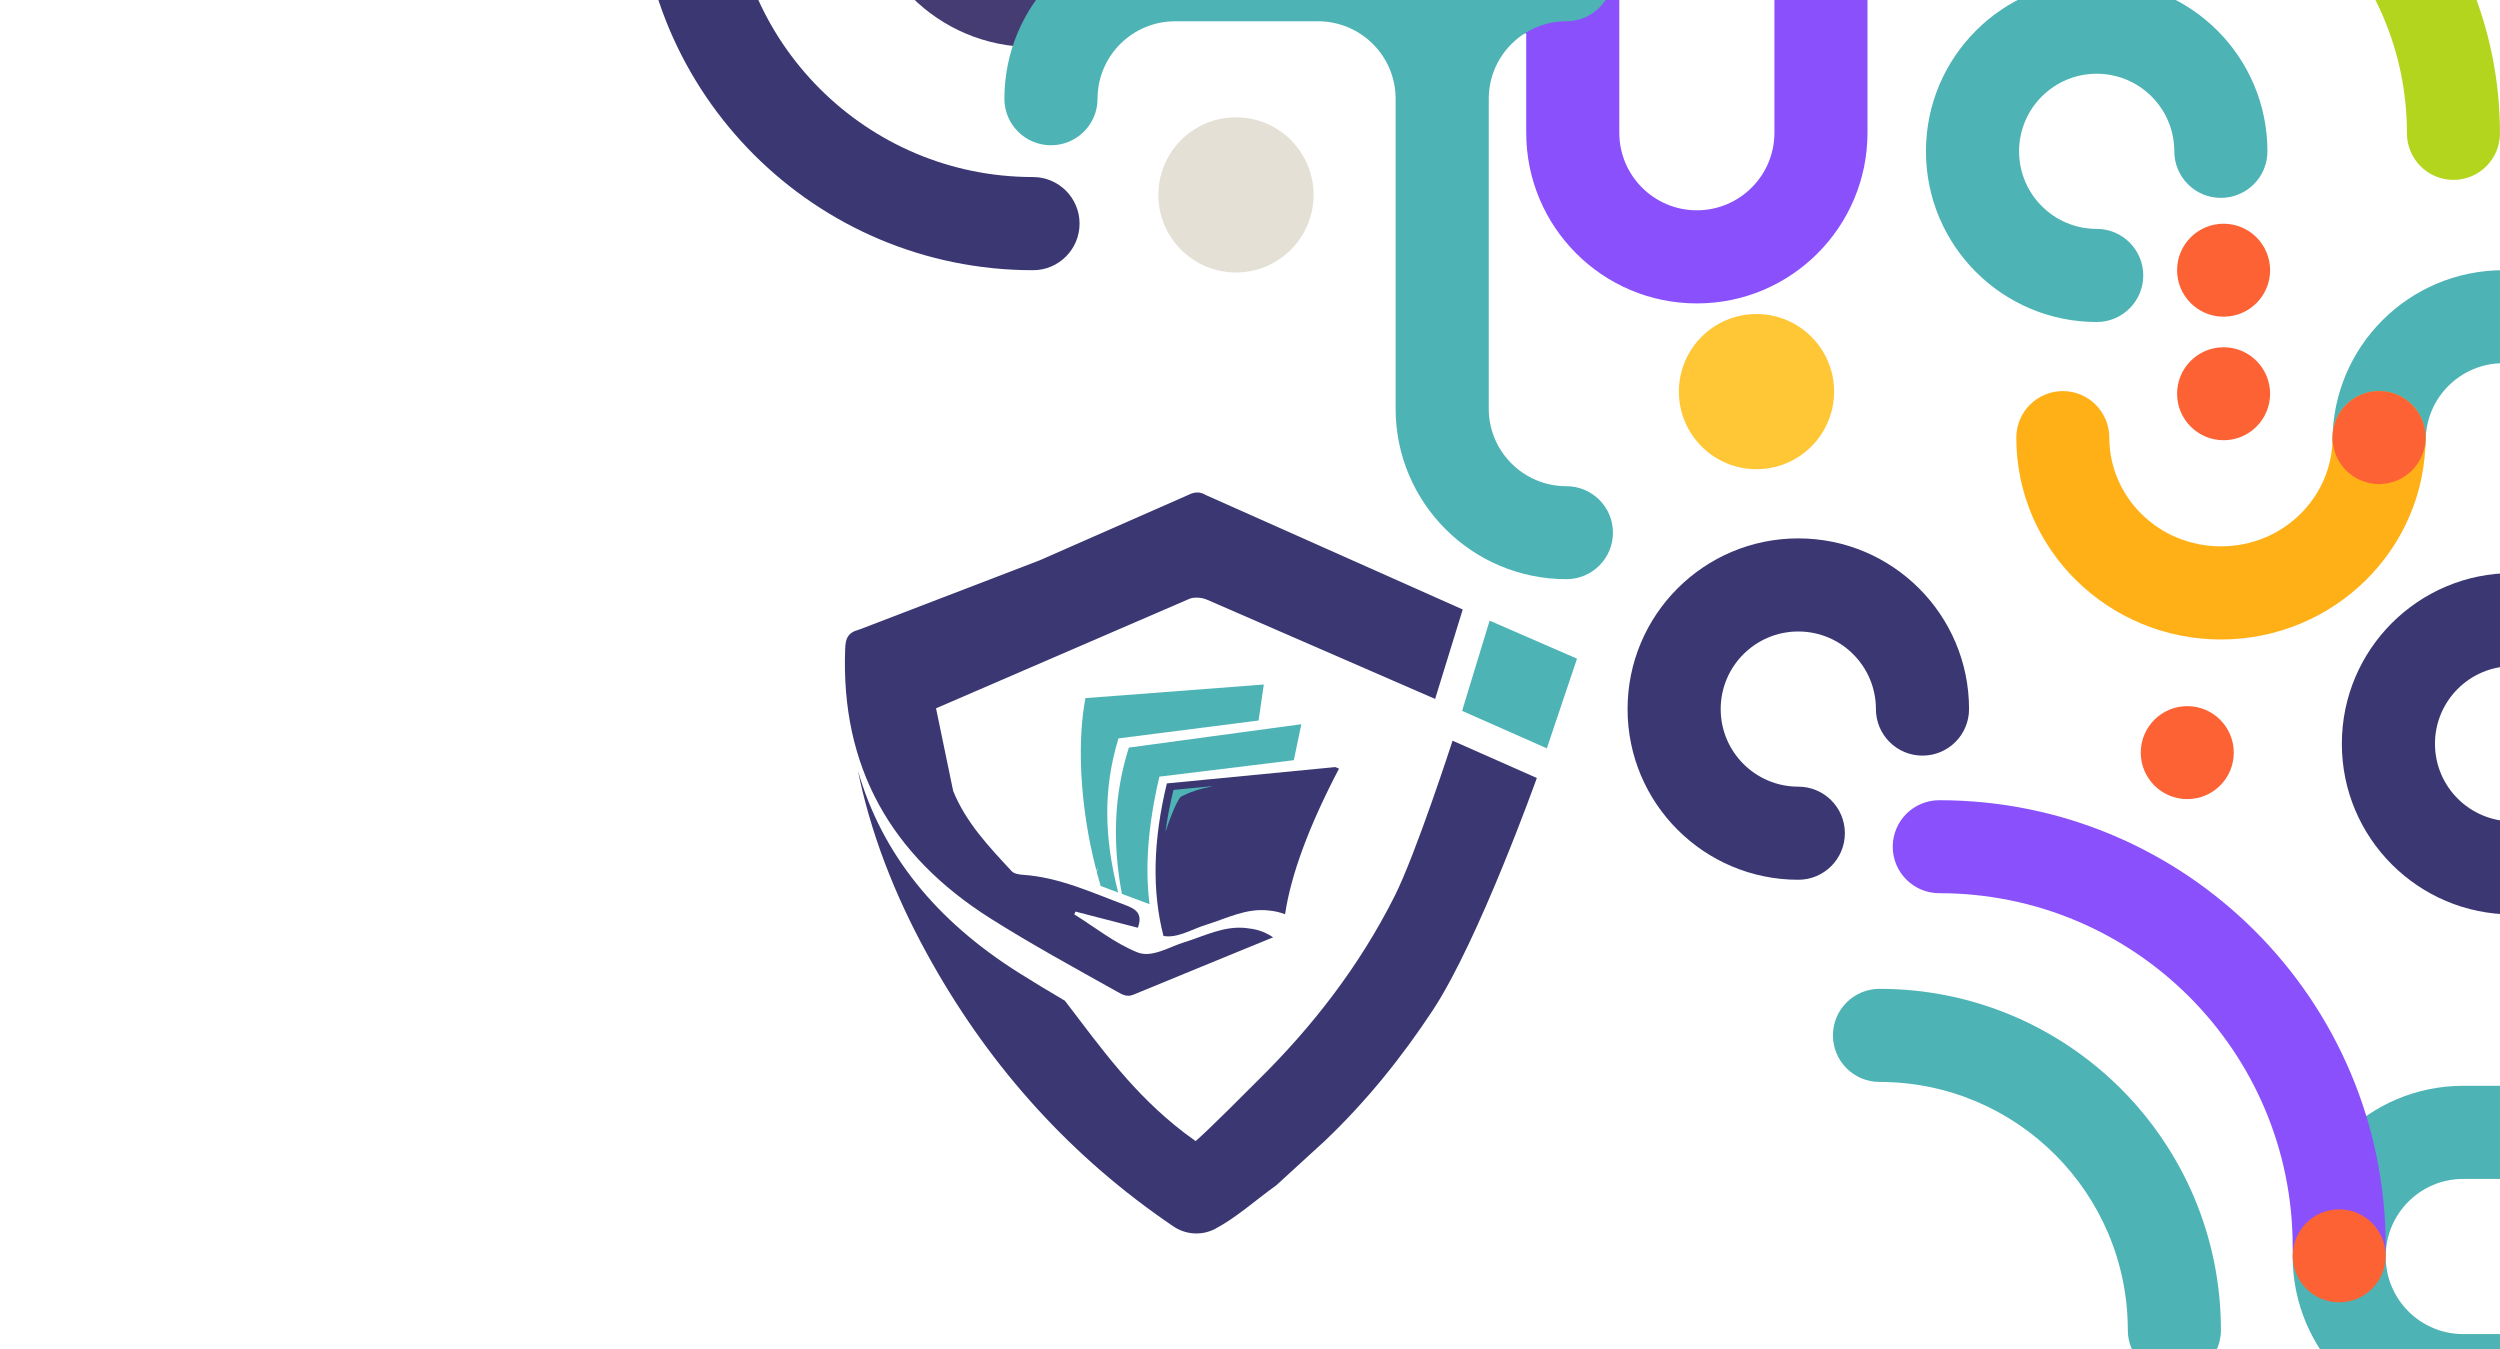<?xml version="1.0" encoding="utf-8"?>
<svg width="341" height="184" viewBox="0 0 341 184" fill="none" xmlns="http://www.w3.org/2000/svg">
  <g clip-path="url(#clip0)">
    <path d="M255.875 96.718C255.875 90.873 251.135 86.135 245.289 86.135C239.443 86.135 234.703 90.873 234.703 96.718C234.703 102.562 239.443 107.301 245.289 107.301C248.797 107.301 251.641 110.144 251.641 113.65C251.641 117.157 248.797 120 245.289 120C232.427 120 222 109.576 222 96.718C222 83.859 232.427 73.436 245.289 73.436C258.151 73.436 268.578 83.859 268.578 96.718C268.578 100.224 265.734 103.067 262.227 103.067C258.719 103.067 255.875 100.224 255.875 96.718Z" style="fill: rgb(58, 55, 114);"/>
    <path fill-rule="evenodd" clip-rule="evenodd" d="M307.585 191.834C301.739 191.834 296.999 196.573 296.999 202.417C296.999 208.262 301.739 213 307.585 213C313.431 213 318.171 208.262 318.171 202.417C318.171 196.573 313.431 191.834 307.585 191.834ZM239.585 42.834C233.739 42.834 228.999 47.572 228.999 53.417C228.999 59.262 233.739 64 239.585 64C245.431 64 250.171 59.262 250.171 53.417C250.171 47.572 245.431 42.834 239.585 42.834Z" fill="#FFC735"/>
    <path d="M285.989 31.223C280.143 31.223 275.403 26.485 275.403 20.64C275.403 14.796 280.143 10.058 285.989 10.058C291.836 10.058 296.575 14.796 296.575 20.64C296.575 24.147 299.419 26.99 302.927 26.99C306.435 26.99 309.278 24.147 309.278 20.64C309.278 7.782 298.852 -2.642 285.989 -2.642C273.127 -2.642 262.7 7.782 262.7 20.64C262.7 33.499 273.127 43.923 285.989 43.923C289.497 43.923 292.341 41.08 292.341 37.573C292.341 34.066 289.497 31.223 285.989 31.223Z" style="fill: rgb(77, 179, 181);"/>
    <path fill-rule="evenodd" clip-rule="evenodd" d="M231.452 -47.523C244.306 -47.523 254.726 -37.097 254.726 -24.237V18.101C254.726 30.961 244.306 41.386 231.452 41.386C218.597 41.386 208.177 30.961 208.177 18.101V4.553H194.847C181.994 4.553 171.573 -5.873 171.573 -18.733V-61.071C171.573 -66.917 166.837 -71.655 160.994 -71.655H141.528C135.686 -71.655 130.949 -66.917 130.949 -61.071C130.949 -57.565 128.107 -54.72 124.601 -54.72C121.096 -54.72 118.254 -57.565 118.254 -61.071C118.254 -73.933 128.674 -84.356 141.528 -84.356H160.994C167.663 -84.356 173.678 -81.549 177.921 -77.053C182.164 -81.549 188.178 -84.356 194.847 -84.356H213.89C217.396 -84.356 220.238 -81.511 220.238 -78.005C220.238 -74.5 217.396 -71.655 213.89 -71.655H194.847C189.005 -71.655 184.268 -66.917 184.268 -61.071V-18.733C184.268 -12.887 189.005 -8.149 194.847 -8.149H208.177V-24.237C208.177 -37.097 218.597 -47.523 231.452 -47.523ZM220.872 18.101C220.872 23.946 225.609 28.685 231.452 28.685C237.294 28.685 242.031 23.946 242.031 18.101V-24.237C242.031 -30.082 237.294 -34.821 231.452 -34.821C225.609 -34.821 220.872 -30.082 220.872 -24.237V18.101Z" fill="#8950FC"/>
    <path fill-rule="evenodd" clip-rule="evenodd" d="M290.234 181.435C290.234 162.735 275.07 147.575 256.364 147.575C252.857 147.575 250.014 144.733 250.014 141.226C250.014 137.72 252.857 134.878 256.364 134.878C282.084 134.878 302.935 155.722 302.935 181.435C302.935 184.941 300.092 187.784 296.585 187.784C293.077 187.784 290.234 184.941 290.234 181.435Z" style="fill: rgb(77, 179, 181);"/>
    <path fill-rule="evenodd" clip-rule="evenodd" d="M303.297 43.198C306.801 43.198 309.641 40.359 309.641 36.857C309.641 33.355 306.801 30.515 303.297 30.515C299.794 30.515 296.954 33.355 296.954 36.857C296.954 40.359 299.794 43.198 303.297 43.198Z" fill="#FD6234"/>
    <path fill-rule="evenodd" clip-rule="evenodd" d="M303.297 60.048C306.801 60.048 309.641 57.209 309.641 53.707C309.641 50.205 306.801 47.365 303.297 47.365C299.794 47.365 296.954 50.205 296.954 53.707C296.954 57.209 299.794 60.048 303.297 60.048Z" fill="#FD6234"/>
    <path fill-rule="evenodd" clip-rule="evenodd" d="M312.722 171.387C312.722 158.528 323.135 148.104 335.981 148.104H378.269C391.115 148.104 401.528 158.528 401.528 171.387C401.528 184.245 391.115 194.669 378.269 194.669H335.981C323.135 194.669 312.722 184.245 312.722 171.387ZM335.981 160.804C330.142 160.804 325.408 165.542 325.408 171.387C325.408 177.231 330.142 181.97 335.981 181.97H378.269C384.108 181.97 388.841 177.231 388.841 171.387C388.841 165.542 384.108 160.804 378.269 160.804H335.981Z" style="fill: rgb(77, 179, 181);"/>
    <path fill-rule="evenodd" clip-rule="evenodd" d="M401.166 119.296C401.166 115.794 398.322 112.954 394.814 112.954C388.966 112.954 384.226 108.222 384.226 102.385V60.109C384.226 54.272 388.966 49.539 394.814 49.539C398.322 49.539 401.166 46.7 401.166 43.198C401.166 39.696 398.322 36.857 394.814 36.857C388.139 36.857 382.12 39.659 377.873 44.15C373.626 39.659 367.608 36.857 360.933 36.857H341.452C328.588 36.857 318.159 47.267 318.159 60.109C318.159 63.611 321.003 66.45 324.512 66.45C328.02 66.45 330.864 63.611 330.864 60.109C330.864 54.272 335.605 49.539 341.452 49.539H360.933C366.781 49.539 371.521 54.272 371.521 60.109V102.385C371.521 102.385 371.521 102.385 371.521 102.385C371.521 115.227 381.949 125.637 394.814 125.637C398.322 125.637 401.166 122.798 401.166 119.296Z" style="fill: rgb(77, 179, 181);"/>
    <path fill-rule="evenodd" clip-rule="evenodd" d="M342.717 90.866C336.87 90.866 332.131 95.605 332.131 101.449C332.131 107.294 336.87 112.032 342.717 112.032C348.563 112.032 353.303 107.294 353.303 101.449C353.303 97.942 356.146 95.1 359.654 95.1C363.162 95.1 366.006 97.942 366.006 101.449C366.006 114.308 355.579 124.731 342.717 124.731C329.854 124.731 319.428 114.308 319.428 101.449C319.428 88.591 329.854 78.167 342.717 78.167C346.225 78.167 349.068 81.01 349.068 84.517C349.068 88.023 346.225 90.866 342.717 90.866Z" style="fill: rgb(58, 55, 114);"/>
    <path fill-rule="evenodd" clip-rule="evenodd" d="M287.711 59.697C287.711 67.766 294.408 74.52 302.935 74.52C311.462 74.52 318.159 67.766 318.159 59.697C318.159 56.189 320.999 53.344 324.502 53.344C328.006 53.344 330.846 56.189 330.846 59.697C330.846 75.019 318.23 87.226 302.935 87.226C287.64 87.226 275.024 75.019 275.024 59.697C275.024 56.189 277.865 53.344 281.368 53.344C284.871 53.344 287.711 56.189 287.711 59.697Z" fill="#FFB017"/>
    <path d="M312.721 170.028C312.721 143.41 291.137 121.832 264.512 121.832C261.009 121.832 258.169 118.993 258.169 115.491C258.169 111.989 261.009 109.15 264.512 109.15C298.144 109.15 325.408 136.406 325.408 170.028C325.408 173.53 322.568 176.369 319.065 176.369C315.562 176.369 312.721 173.53 312.721 170.028Z" fill="#8950FC"/>
    <path d="M99.793 -16.943C99.793 5.751 118.196 24.148 140.896 24.148C144.406 24.148 147.252 26.993 147.252 30.502C147.252 34.011 144.406 36.856 140.896 36.856C111.175 36.856 87.081 12.77 87.081 -16.943C87.081 -20.452 89.927 -23.297 93.437 -23.297C96.948 -23.297 99.793 -20.452 99.793 -16.943Z" style="fill: rgb(58, 55, 114);"/>
    <path fill-rule="evenodd" clip-rule="evenodd" d="M298.343 96.317C301.847 96.317 304.687 99.156 304.687 102.659C304.687 106.161 301.847 109 298.343 109C294.84 109 292 106.161 292 102.659C292 99.156 294.84 96.317 298.343 96.317Z" fill="#FD6234"/>
    <path fill-rule="evenodd" clip-rule="evenodd" d="M324.503 53.344C328.006 53.344 330.846 56.184 330.846 59.686C330.846 63.188 328.006 66.027 324.503 66.027C320.999 66.027 318.159 63.188 318.159 59.686C318.159 56.184 320.999 53.344 324.503 53.344Z" fill="#FD6234"/>
    <path fill-rule="evenodd" clip-rule="evenodd" d="M319.065 164.954C322.568 164.954 325.408 167.794 325.408 171.296C325.408 174.798 322.568 177.637 319.065 177.637C315.562 177.637 312.722 174.798 312.722 171.296C312.722 167.794 315.562 164.954 319.065 164.954Z" fill="#FD6234"/>
    <path fill-rule="evenodd" clip-rule="evenodd" d="M328.309 18.195C328.309 -4.22 310.133 -22.391 287.711 -22.391C284.208 -22.391 281.368 -25.23 281.368 -28.732C281.368 -32.234 284.208 -35.074 287.711 -35.074C317.139 -35.074 340.995 -11.225 340.995 18.195C340.995 21.697 338.155 24.536 334.652 24.536C331.149 24.536 328.309 21.697 328.309 18.195Z" fill="#B4D51E"/>
    <path fill-rule="evenodd" clip-rule="evenodd" d="M140.817 -27.448C134.971 -27.448 130.231 -22.709 130.231 -16.865C130.231 -11.02 134.971 -6.282 140.817 -6.282C146.664 -6.282 151.403 -11.02 151.403 -16.865C151.403 -20.372 154.247 -23.215 157.755 -23.215C161.263 -23.215 164.106 -20.372 164.106 -16.865C164.106 -4.006 153.68 6.417 140.817 6.417C127.955 6.417 117.528 -4.006 117.528 -16.865C117.528 -29.723 127.955 -40.147 140.817 -40.147C144.325 -40.147 147.169 -37.302 147.169 -33.797C147.169 -30.291 144.325 -27.448 140.817 -27.448Z" fill="#463C74"/>
    <path fill-rule="evenodd" clip-rule="evenodd" d="M220.007 72.659C220.007 69.156 217.163 66.317 213.654 66.317C207.807 66.317 203.067 61.585 203.067 55.748V13.472C203.067 7.634 207.807 2.902 213.654 2.902C217.163 2.902 220.007 0.063 220.007 -3.439C220.007 -6.941 217.163 -9.781 213.654 -9.781C206.98 -9.781 200.961 -6.978 196.714 -2.487C192.467 -6.978 186.448 -9.781 179.774 -9.781H160.293C147.428 -9.781 137 0.63 137 13.472C137 16.974 139.844 19.813 143.353 19.813C146.861 19.813 149.705 16.974 149.705 13.472C149.705 7.634 154.445 2.902 160.293 2.902H179.774C185.621 2.902 190.362 7.634 190.362 13.472V55.748C190.362 55.748 190.362 55.748 190.362 55.748C190.362 68.589 200.79 79 213.654 79C217.163 79 220.007 76.161 220.007 72.659Z" style="fill: rgb(77, 179, 181);"/>
    <path fill-rule="evenodd" clip-rule="evenodd" d="M168.586 16C162.74 16 158 20.738 158 26.583C158 32.428 162.74 37.166 168.586 37.166C174.432 37.166 179.172 32.428 179.172 26.583C179.172 20.738 174.432 16 168.586 16Z" fill="#E5E0D5"/>
  </g>
  <g transform="matrix(0.21, 0, 0, 0.21, 129.369, 110.16)">
    <path class="cls-1" d="M 167.734 75.953 C 180.934 71.893 193.494 65.133 208.014 66.813 C 211.653 67.124 215.231 67.942 218.644 69.243 C 222.464 43.523 234.14 11.996 253.674 -25.337 L 251.264 -26.337 L 141.874 -15.727 C 132.88 21.233 132.14 54.253 139.654 83.333 C 148.504 85.083 158.474 78.783 167.734 75.953 Z" style="fill: rgb(58, 55, 114); fill-rule: evenodd;"/>
    <path class="cls-2" d="M 93.734 31.193 C 94.474 34.473 95.27 37.743 96.124 41.003 L 97.274 38.583 L 96.274 41.693 C 97.087 44.773 97.944 47.836 98.844 50.883 L 110.244 55.153 C 101.114 19.043 100.374 -11.977 110.434 -44.977 L 99.104 -43.527 L 201.434 -56.587 L 204.824 -79.967 L 88.984 -71.127 C 84.094 -45.617 85.154 -10.877 92.124 23.773 Z" style="fill: rgb(77, 179, 181); fill-rule: evenodd;"/>
    <path class="cls-2" d="M 117.174 -38.997 C 107.574 -8.557 106.364 22.113 112.624 56.003 L 130.624 62.733 C 127.624 39.243 129.474 11.953 137.014 -20.117 L 126.274 -18.807 L 224.324 -30.807 L 229.214 -54.177 Z" style="fill: rgb(77, 179, 181); fill-rule: evenodd;"/>
    <path class="cls-2" d="M 172.044 -14.017 L 146.154 -11.507 C 143.948 -2.519 142.202 6.576 140.924 15.743 C 144.664 4.523 147.914 -3.027 150.674 -6.907 C 156.04 -9.874 163.164 -12.244 172.044 -14.017 Z" style="fill: rgb(77, 179, 181); fill-rule: evenodd;"/>
    <path class="cls-3" d="M -8.066 -64.517 L 155.934 -135.377 C 159.154 -137.017 164.604 -136.537 168.104 -134.987 L 316.104 -70.597 L 334.034 -128.697 L 167.244 -202.987 C 162.764 -205.607 159.484 -204.987 154.994 -202.747 L 59.174 -160.607 L -57.176 -115.937 C -57.756 -115.717 -58.356 -115.527 -58.956 -115.357 C -65.206 -113.537 -66.816 -109.957 -67.066 -103.507 C -70.136 -26.417 -37.336 31.153 27.234 71.933 C 54.024 88.863 81.804 104.003 109.414 119.473 C 112.874 121.413 115.954 123.263 120.194 121.473 C 149.734 109.263 179.334 97.173 210.874 84.243 C 204.184 79.783 198.974 78.893 193.614 78.243 C 179.094 76.553 166.534 83.323 153.334 87.383 C 143.194 90.493 132.144 97.813 122.674 93.993 C 108.084 88.103 95.284 77.803 81.744 69.333 L 82.514 67.523 L 123.004 78.023 C 126.224 69.223 122.264 66.023 114.914 63.303 C 93.204 55.233 72.154 45.303 48.534 43.643 C 45.954 43.473 42.604 42.953 41.044 41.273 C 26.324 25.423 11.334 9.673 3.044 -10.887" style="fill: rgb(58, 55, 114);"/>
    <path class="cls-3" d="M 382.184 -19.237 L 327.434 -43.467 L 327.434 -43.467 C 327.434 -43.467 303.734 29.733 289.834 57.413 C 267.034 102.793 236.464 142.353 200.344 177.813 C 197.094 181.003 169.464 208.973 160.524 216.603 C 159.114 215.603 154.354 212.123 152.974 211.053 C 120.314 185.933 99.974 157.303 75.624 125.423 C 65.414 119.423 55.264 113.323 45.244 106.993 C -8.096 73.303 -43.296 29.993 -58.756 -23.887 C -58.376 -22.027 -58.006 -20.167 -57.596 -18.317 C -48.316 23.773 -31.766 63.453 -10.596 100.943 C 28.354 169.943 80.234 227.383 146.024 271.943 C 153.992 277.406 164.302 278.103 172.934 273.763 C 187.054 266.273 199.064 255.263 212.934 245.303 C 212.804 245.223 213.064 245.393 212.934 245.303 C 220.834 238.093 242.784 218.053 244.454 216.463 C 271.284 190.943 294.404 162.283 314.724 131.393 C 344.584 85.983 382.174 -19.257 382.174 -19.257 Z" style="fill: rgb(58, 55, 114);"/>
    <polygon class="cls-4" points="408.264 -96.757 388.664 -38.497 388.664 -38.497 333.624 -62.847 333.624 -62.847 351.504 -121.437 351.504 -121.437 408.264 -96.757 408.264 -96.757" style="fill: rgb(77, 179, 181);"/>
  </g>
  <defs>
    <clipPath id="clip0">
      <rect width="384" height="184" fill="white"/>
    </clipPath>
  </defs>
</svg>